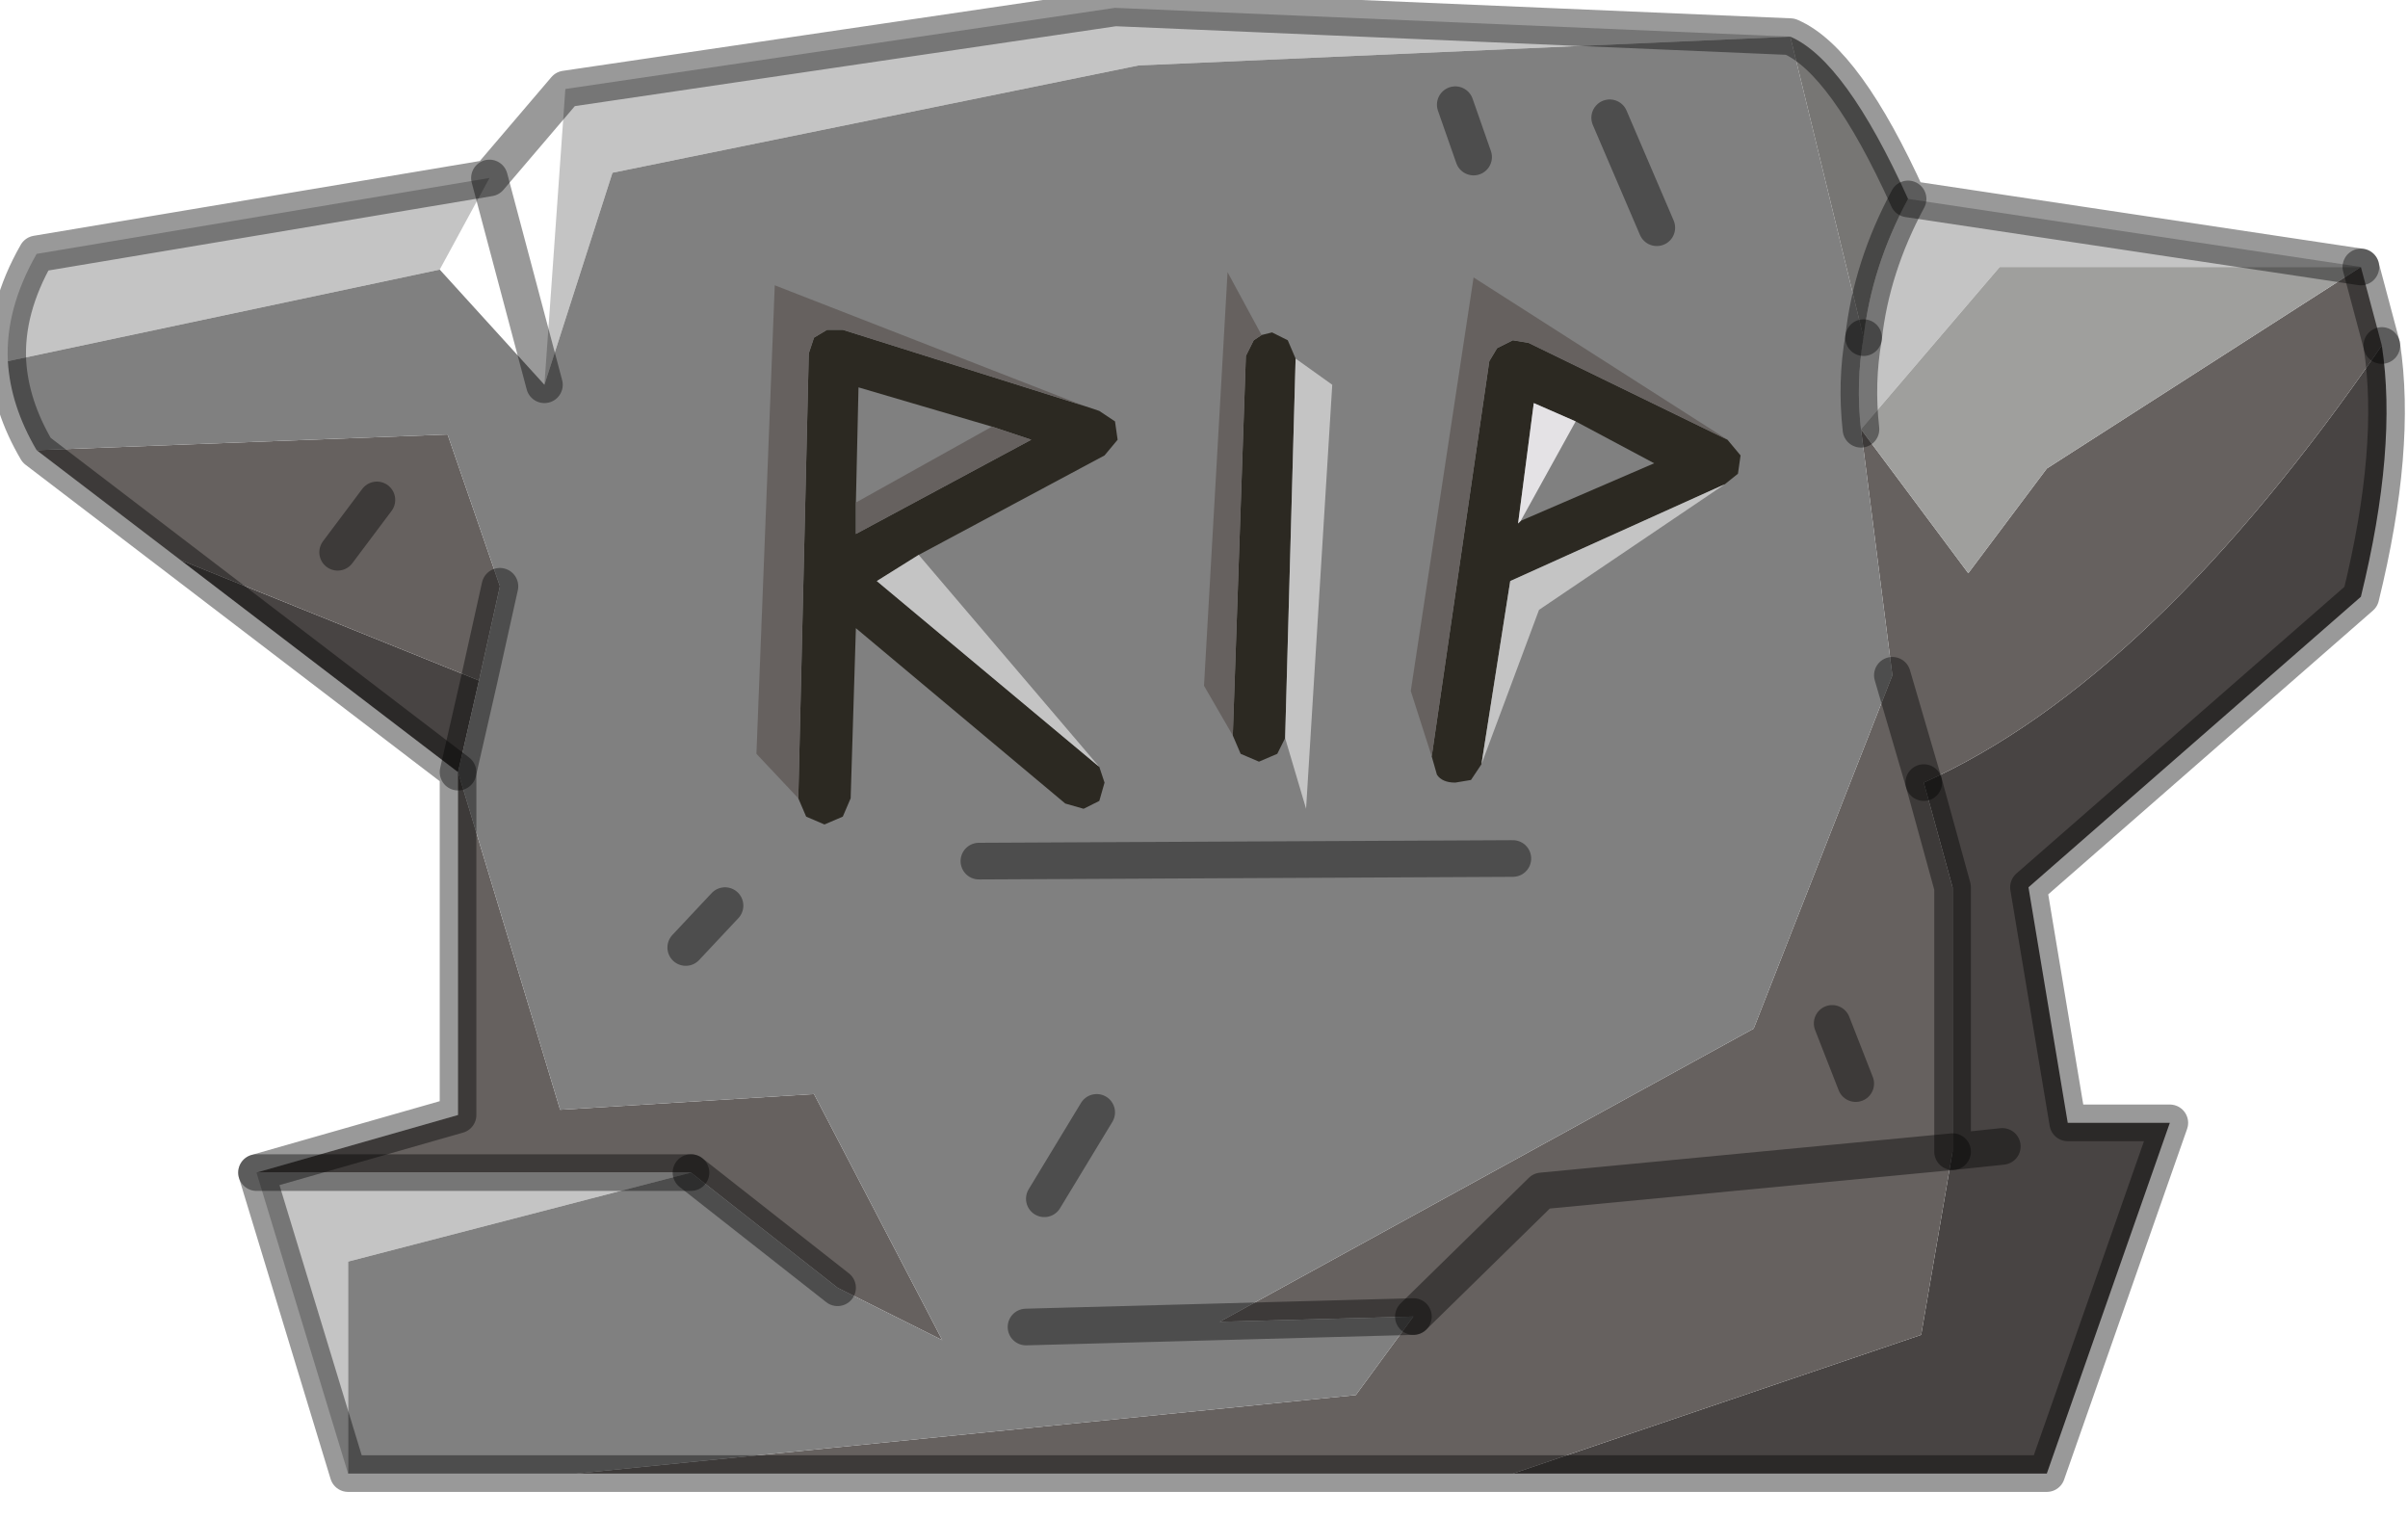 <?xml version="1.0" encoding="utf-8"?>
<svg version="1.1" id="Layer_1"
xmlns="http://www.w3.org/2000/svg"
xmlns:xlink="http://www.w3.org/1999/xlink"
width="46px" height="29px"
xml:space="preserve">
<g id="PathID_3661" transform="matrix(1, 0, 0, 1, 0.15, 0.15)">
<path style="fill:#484443;fill-opacity:1" d="M37.15 21.85L38.1 21.75L37.15 21.85L37.15 16.8L36.6 14.8Q40.95 12.85 45.35 6.45Q45.65 8.4 44.95 11.25L38.6 16.8L39.35 21.3L41.3 21.3L38.95 28L28.75 28L36.55 25.35L37.15 21.85M9 12.85L8.6 14.6L3.3 10.55L9 12.85" />
<path style="fill:#66615F;fill-opacity:1" d="M36.6 14.8L37.15 16.8L36 12.75L35.4 8.05L37.45 10.8L38.95 8.8L44.95 4.95L45.35 6.45Q40.95 12.85 36.6 14.8M37.15 16.8L37.15 21.85L29.3 22.6L26.85 25L23.15 25.1L33.35 19.5L36 12.75L36.6 14.8M25.75 26.5L26.85 25L29.3 22.6L37.15 21.85L36.55 25.35L28.75 28L10.85 28L25.75 26.5M4.75 22.25L8.6 21.15L8.6 14.6L10.55 21.05L15.4 20.75L17.85 25.45L15.85 24.45L13.05 22.25L4.75 22.25M3.3 10.55L0.55 8.45L8.4 8.15L9.4 11.05L9 12.85L3.3 10.55M35.3 20.55L34.85 19.4L35.3 20.55M6.3 10.4L7.05 9.4L6.3 10.4" />
<path style="fill:#C4C4C4;fill-opacity:1" d="M13.05 22.25L6.5 23.95L6.5 28L4.75 22.25L13.05 22.25M0 6.75Q-0.05 5.75 0.55 4.7L9.2 3.25L10.25 7.2L10.65 1.55L21.15 0L34.05 0.55L21.6 1.1L11.55 3.15L10.25 7.2L9.2 3.25L8.25 5L0 6.75M36.3 3.65L44.95 4.95L38.05 4.95L35.4 8.05Q35.3 7.15 35.45 6.3Q35.6 4.95 36.3 3.65" />
<path style="fill:#808080;fill-opacity:1" d="M26.85 25L25.75 26.5L10.85 28L6.5 28L6.5 23.95L13.05 22.25L15.85 24.45L17.85 25.45L15.4 20.75L10.55 21.05L8.6 14.6L9 12.85L9.4 11.05L8.4 8.15L0.55 8.45Q0.05 7.6 0 6.75L8.25 5L10.25 7.2L11.55 3.15L21.6 1.1L34.05 0.55L35.45 6.3Q35.3 7.15 35.4 8.05L36 12.75L33.35 19.5L23.15 25.1L26.85 25M31.5 4.2L30.6 2.1L31.5 4.2M28 2.85L27.65 1.85L28 2.85M12.95 17.95L13.7 17.15L12.95 17.95M19.45 25.2L23.15 25.1L19.45 25.2M28.75 16.25L18.55 16.3L28.75 16.25M19.8 22.75L20.8 21.1L19.8 22.75" />
<path style="fill:#777674;fill-opacity:1" d="M35.45 6.3L34.05 0.55Q35.1 1 36.3 3.65Q35.6 4.95 35.45 6.3" />
<path style="fill:#9F9F9D;fill-opacity:1" d="M38.05 4.95L44.95 4.95L38.95 8.8L37.45 10.8L35.4 8.05L38.05 4.95" />
<path style="fill:none;stroke-width:0.7;stroke-linecap:round;stroke-linejoin:round;stroke-miterlimit:3;stroke:#000000;stroke-opacity:0.4" d="M45.35 6.45L44.95 4.95" />
<path style="fill:none;stroke-width:0.7;stroke-linecap:round;stroke-linejoin:round;stroke-miterlimit:3;stroke:#000000;stroke-opacity:0.4" d="M36 12.75L36.6 14.8" />
<path style="fill:none;stroke-width:0.7;stroke-linecap:round;stroke-linejoin:round;stroke-miterlimit:3;stroke:#000000;stroke-opacity:0.4" d="M45.35 6.45Q45.65 8.4 44.95 11.25L38.6 16.8L39.35 21.3L41.3 21.3L38.95 28L28.75 28L10.85 28L6.5 28L4.75 22.25L8.6 21.15L8.6 14.6L3.3 10.55L0.55 8.45Q0.05 7.6 0 6.75Q-0.05 5.75 0.55 4.7L9.2 3.25L10.65 1.55L21.15 0L34.05 0.55Q35.1 1 36.3 3.65L44.95 4.95" />
<path style="fill:none;stroke-width:0.7;stroke-linecap:round;stroke-linejoin:round;stroke-miterlimit:3;stroke:#000000;stroke-opacity:0.4" d="M35.4 8.05Q35.3 7.15 35.45 6.3" />
<path style="fill:none;stroke-width:0.7;stroke-linecap:round;stroke-linejoin:round;stroke-miterlimit:3;stroke:#000000;stroke-opacity:0.4" d="M30.6 2.1L31.5 4.2" />
<path style="fill:none;stroke-width:0.7;stroke-linecap:round;stroke-linejoin:round;stroke-miterlimit:3;stroke:#000000;stroke-opacity:0.4" d="M36.3 3.65Q35.6 4.95 35.45 6.3" />
<path style="fill:none;stroke-width:0.7;stroke-linecap:round;stroke-linejoin:round;stroke-miterlimit:3;stroke:#000000;stroke-opacity:0.4" d="M27.65 1.85L28 2.85" />
<path style="fill:none;stroke-width:0.7;stroke-linecap:round;stroke-linejoin:round;stroke-miterlimit:3;stroke:#000000;stroke-opacity:0.4" d="M36.6 14.8L37.15 16.8L37.15 21.85L38.1 21.75" />
<path style="fill:none;stroke-width:0.7;stroke-linecap:round;stroke-linejoin:round;stroke-miterlimit:3;stroke:#000000;stroke-opacity:0.4" d="M34.85 19.4L35.3 20.55" />
<path style="fill:none;stroke-width:0.7;stroke-linecap:round;stroke-linejoin:round;stroke-miterlimit:3;stroke:#000000;stroke-opacity:0.4" d="M37.15 21.85L29.3 22.6L26.85 25" />
<path style="fill:none;stroke-width:0.7;stroke-linecap:round;stroke-linejoin:round;stroke-miterlimit:3;stroke:#000000;stroke-opacity:0.4" d="M7.05 9.4L6.3 10.4" />
<path style="fill:none;stroke-width:0.7;stroke-linecap:round;stroke-linejoin:round;stroke-miterlimit:3;stroke:#000000;stroke-opacity:0.4" d="M9.4 11.05L9 12.85L8.6 14.6" />
<path style="fill:none;stroke-width:0.7;stroke-linecap:round;stroke-linejoin:round;stroke-miterlimit:3;stroke:#000000;stroke-opacity:0.4" d="M15.85 24.45L13.05 22.25" />
<path style="fill:none;stroke-width:0.7;stroke-linecap:round;stroke-linejoin:round;stroke-miterlimit:3;stroke:#000000;stroke-opacity:0.4" d="M13.7 17.15L12.95 17.95" />
<path style="fill:none;stroke-width:0.7;stroke-linecap:round;stroke-linejoin:round;stroke-miterlimit:3;stroke:#000000;stroke-opacity:0.4" d="M4.75 22.25L13.05 22.25" />
<path style="fill:none;stroke-width:0.7;stroke-linecap:round;stroke-linejoin:round;stroke-miterlimit:3;stroke:#000000;stroke-opacity:0.4" d="M10.25 7.2L9.2 3.25" />
<path style="fill:none;stroke-width:0.7;stroke-linecap:round;stroke-linejoin:round;stroke-miterlimit:3;stroke:#000000;stroke-opacity:0.4" d="M26.85 25L23.15 25.1L19.45 25.2" />
<path style="fill:none;stroke-width:0.7;stroke-linecap:round;stroke-linejoin:round;stroke-miterlimit:3;stroke:#000000;stroke-opacity:0.4" d="M18.55 16.3L28.75 16.25" />
<path style="fill:none;stroke-width:0.7;stroke-linecap:round;stroke-linejoin:round;stroke-miterlimit:3;stroke:#000000;stroke-opacity:0.4" d="M20.8 21.1L19.8 22.75" />
</g>
<g id="PathID_3662" transform="matrix(1, 0, 0, 1, 0.15, 0.15)">
<path style="fill:#2C2922;fill-opacity:1" d="M28.7 10.95L28.15 14.45L27.95 14.75L27.65 14.8Q27.4 14.8 27.3 14.65L27.2 14.3L28.3 6.75L28.45 6.5L28.75 6.35L29.05 6.4L32.85 8.25L33.1 8.55L33.05 8.9L32.8 9.1L28.7 10.95M24.15 6.2L24.45 6.35L24.6 6.7L24.4 13.95L24.25 14.25L23.9 14.4L23.55 14.25L23.4 13.9L23.65 6.65L23.8 6.35L23.95 6.25L24.15 6.2M16.6 10.95L20.85 14.5L20.95 14.8L20.85 15.15L20.55 15.3L20.2 15.2L16.2 11.85L16.1 15.1L15.95 15.45L15.6 15.6L15.25 15.45L15.1 15.1L15.3 6.6L15.4 6.3L15.65 6.15L15.95 6.15L20.55 7.6L20.85 7.7L21.15 7.9L21.2 8.25L20.95 8.55L17.4 10.45L16.6 10.95M31.45 8.7L29.95 7.9L29.15 7.55L28.85 9.85L28.9 9.8L31.45 8.7M16.25 7.25L16.2 9.45L16.2 10.05L19.55 8.25L18.8 8L16.25 7.25" />
<path style="fill:#C4C4C4;fill-opacity:1" d="M28.15 14.45L28.7 10.95L32.8 9.1L29.25 11.5L28.15 14.45M24.4 13.95L24.6 6.7L25.3 7.2L24.8 15.3L24.4 13.95M20.85 14.5L16.6 10.95L17.4 10.45L20.85 14.5" />
<path style="fill:#66615F;fill-opacity:1" d="M32.85 8.25L29.05 6.4L28.75 6.35L28.45 6.5L28.3 6.75L27.2 14.3L26.8 13.05L28 5.15L32.85 8.25M22.85 12.95L23.3 5.05L23.95 6.25L23.8 6.35L23.65 6.65L23.4 13.9L22.85 12.95M20.55 7.6L15.95 6.15L15.65 6.15L15.4 6.3L15.3 6.6L15.1 15.1L14.3 14.25L14.65 5.3L20.55 7.6M18.8 8L19.55 8.25L16.2 10.05L16.2 9.45L18.8 8" />
<path style="fill:#E4E2E5;fill-opacity:1" d="M28.9 9.8L28.85 9.85L29.15 7.55L29.95 7.9L28.9 9.8" />
</g>
</svg>
